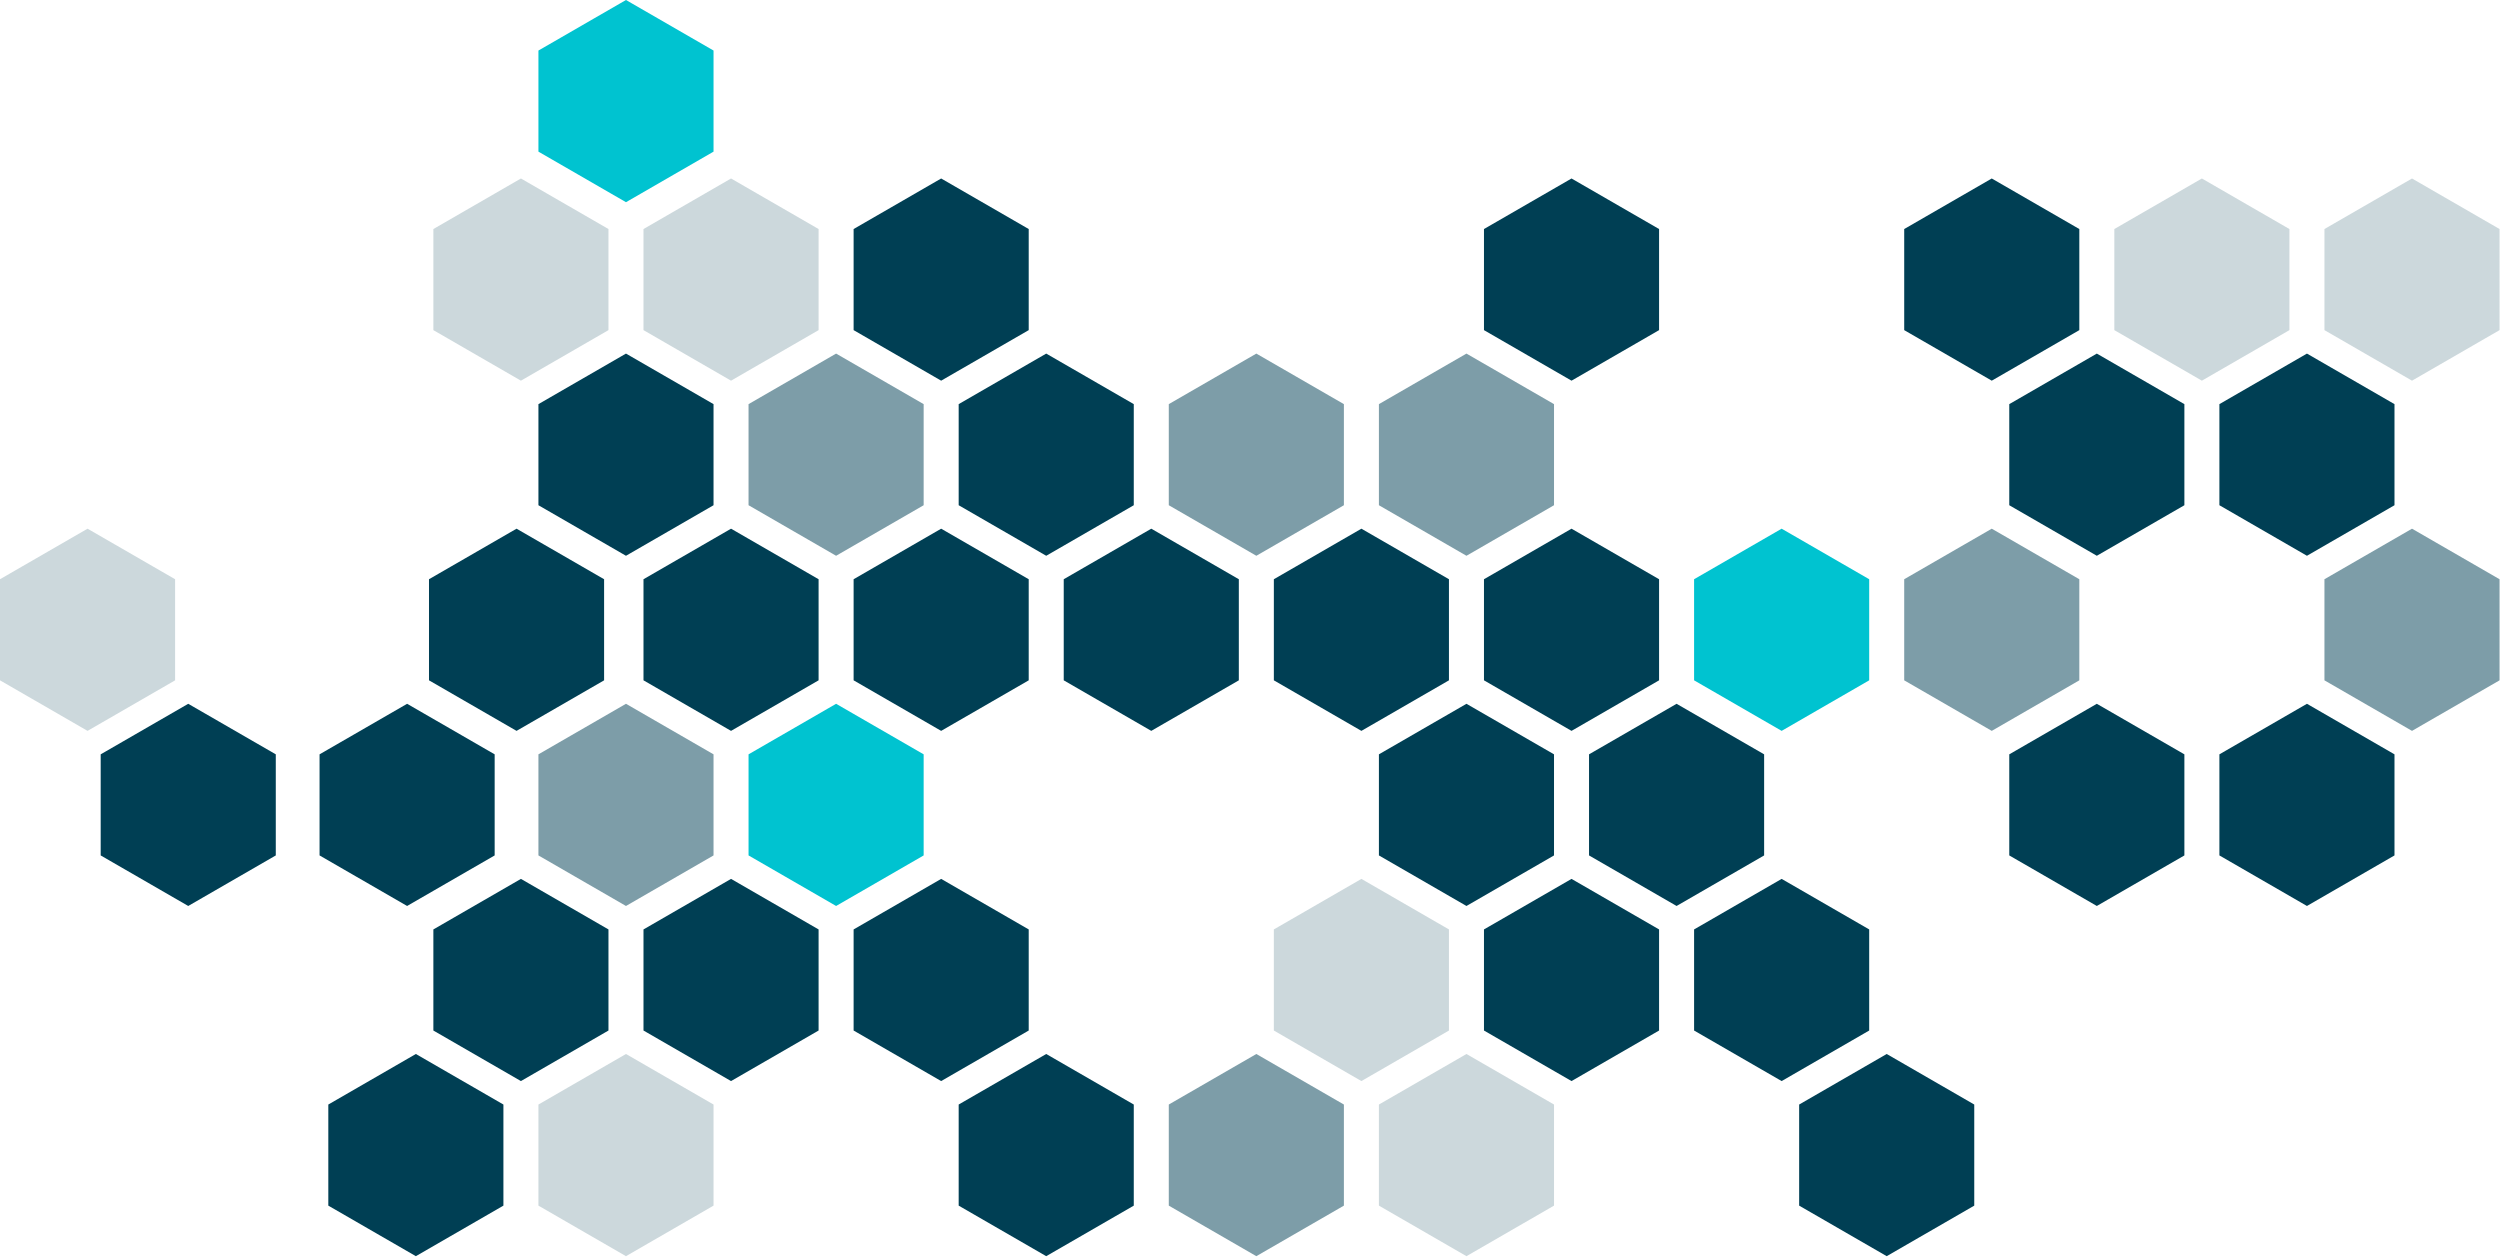 <svg width="1343" height="675" viewBox="0 0 1343 675" fill="none" xmlns="http://www.w3.org/2000/svg">
<path d="M223.401 566.202L270.433 593.356V647.664L223.401 674.818L176.369 647.664V593.356L223.401 566.202Z" fill="#003F54"/>
<path d="M336.276 378.075L383.308 405.229V459.536L336.276 486.69L289.244 459.536V405.229L336.276 378.075Z" fill="#003F54" fill-opacity="0.51"/>
<path d="M218.699 378.075L265.731 405.229V459.536L218.699 486.69L171.667 459.536V405.229L218.699 378.075Z" fill="#003F54"/>
<path d="M101.119 378.075L148.151 405.229V459.536L101.119 486.69L54.088 459.536V405.229L101.119 378.075Z" fill="#003F54"/>
<path d="M336.276 189.947L383.308 217.101V271.409L336.276 298.563L289.244 271.409V217.101L336.276 189.947Z" fill="#003F54"/>
<path d="M336.276 566.202L383.308 593.356V647.664L336.276 674.818L289.244 647.664V593.356L336.276 566.202Z" fill="#003F54" fill-opacity="0.2"/>
<path d="M1013.54 566.202L1060.57 593.356V647.664L1013.54 674.818L966.504 647.664V593.356L1013.54 566.202Z" fill="#003F54"/>
<path d="M449.153 378.075L496.185 405.229V459.536L449.153 486.69L402.122 459.536V405.229L449.153 378.075Z" fill="#00C3D0"/>
<path d="M449.153 189.947L496.185 217.101V271.409L449.153 298.563L402.122 271.409V217.101L449.153 189.947Z" fill="#003F54" fill-opacity="0.51"/>
<path d="M1126.41 378.075L1173.45 405.229V459.536L1126.41 486.69L1079.38 459.536V405.229L1126.41 378.075Z" fill="#003F54"/>
<path d="M1126.41 189.947L1173.45 217.101V271.409L1126.41 298.563L1079.38 271.409V217.101L1126.41 189.947Z" fill="#003F54"/>
<path d="M562.031 189.947L609.063 217.101V271.409L562.031 298.563L514.999 271.409V217.101L562.031 189.947Z" fill="#003F54"/>
<path d="M562.031 566.202L609.063 593.356V647.664L562.031 674.818L514.999 647.664V593.356L562.031 566.202Z" fill="#003F54"/>
<path d="M1239.29 378.075L1286.32 405.229V459.536L1239.29 486.69L1192.26 459.536V405.229L1239.29 378.075Z" fill="#003F54"/>
<path d="M1239.29 189.947L1286.32 217.101V271.409L1239.29 298.563L1192.26 271.409V217.101L1239.29 189.947Z" fill="#003F54"/>
<path d="M674.906 189.947L721.938 217.101V271.409L674.906 298.563L627.874 271.409V217.101L674.906 189.947Z" fill="#003F54" fill-opacity="0.51"/>
<path d="M674.906 566.202L721.938 593.356V647.664L674.906 674.818L627.874 647.664V593.356L674.906 566.202Z" fill="#003F54" fill-opacity="0.51"/>
<path d="M787.783 378.075L834.815 405.229V459.536L787.783 486.69L740.751 459.536V405.229L787.783 378.075Z" fill="#003F54"/>
<path d="M787.783 189.947L834.815 217.101V271.409L787.783 298.563L740.751 271.409V217.101L787.783 189.947Z" fill="#003F54" fill-opacity="0.51"/>
<path d="M787.783 566.202L834.815 593.356V647.664L787.783 674.818L740.751 647.664V593.356L787.783 566.202Z" fill="#003F54" fill-opacity="0.2"/>
<path d="M900.658 378.075L947.69 405.229V459.536L900.658 486.69L853.626 459.536V405.229L900.658 378.075Z" fill="#003F54"/>
<path d="M279.84 95.883L326.872 123.037V177.345L279.84 204.499L232.808 177.345V123.037L279.84 95.883Z" fill="#003F54" fill-opacity="0.2"/>
<path d="M279.837 472.138L326.869 499.292V553.6L279.837 580.754L232.805 553.6V499.292L279.837 472.138Z" fill="#003F54"/>
<path d="M957.097 472.138L1004.13 499.292V553.6L957.097 580.754L910.065 553.6V499.292L957.097 472.138Z" fill="#003F54"/>
<path d="M957.097 284.011L1004.13 311.165V365.472L957.097 392.626L910.065 365.472V311.165L957.097 284.011Z" fill="#00C3D0"/>
<path d="M392.715 284.011L439.747 311.165V365.472L392.715 392.626L345.683 365.472V311.165L392.715 284.011Z" fill="#003F54"/>
<path d="M277.489 284.011L324.521 311.165V365.472L277.489 392.626L230.457 365.472V311.165L277.489 284.011Z" fill="#003F54"/>
<path d="M47.032 284.011L94.064 311.165V365.472L47.032 392.626L0 365.472V311.165L47.032 284.011Z" fill="#003F54" fill-opacity="0.2"/>
<path d="M392.715 95.883L439.747 123.037V177.345L392.715 204.499L345.683 177.345V123.037L392.715 95.883Z" fill="#003F54" fill-opacity="0.2"/>
<path d="M336.279 0L383.311 27.154V81.462L336.279 108.615L289.247 81.462V27.154L336.279 0Z" fill="#00C3D0"/>
<path d="M392.715 472.138L439.747 499.292V553.6L392.715 580.754L345.683 553.6V499.292L392.715 472.138Z" fill="#003F54"/>
<path d="M1069.97 284.011L1117.01 311.165V365.472L1069.97 392.626L1022.94 365.472V311.165L1069.97 284.011Z" fill="#003F54" fill-opacity="0.51"/>
<path d="M1069.97 95.883L1117.01 123.037V177.345L1069.97 204.499L1022.94 177.345V123.037L1069.97 95.883Z" fill="#003F54"/>
<path d="M505.592 284.011L552.624 311.165V365.472L505.592 392.626L458.561 365.472V311.165L505.592 284.011Z" fill="#003F54"/>
<path d="M505.592 95.883L552.624 123.037V177.345L505.592 204.499L458.561 177.345V123.037L505.592 95.883Z" fill="#003F54"/>
<path d="M505.592 472.138L552.624 499.292V553.6L505.592 580.754L458.561 553.6V499.292L505.592 472.138Z" fill="#003F54"/>
<path d="M1182.85 95.883L1229.88 123.037V177.345L1182.85 204.499L1135.82 177.345V123.037L1182.85 95.883Z" fill="#003F54" fill-opacity="0.2"/>
<path d="M618.467 284.011L665.499 311.165V365.472L618.467 392.626L571.435 365.472V311.165L618.467 284.011Z" fill="#003F54"/>
<path d="M1295.73 284.011L1342.76 311.165V365.472L1295.73 392.626L1248.69 365.472V311.165L1295.73 284.011Z" fill="#003F54" fill-opacity="0.51"/>
<path d="M1295.73 95.883L1342.76 123.037V177.345L1295.73 204.499L1248.69 177.345V123.037L1295.73 95.883Z" fill="#003F54" fill-opacity="0.2"/>
<path d="M731.345 284.011L778.376 311.165V365.472L731.345 392.626L684.313 365.472V311.165L731.345 284.011Z" fill="#003F54"/>
<path d="M731.345 472.138L778.376 499.292V553.6L731.345 580.754L684.313 553.6V499.292L731.345 472.138Z" fill="#003F54" fill-opacity="0.2"/>
<path d="M844.222 284.011L891.254 311.165V365.472L844.222 392.626L797.19 365.472V311.165L844.222 284.011Z" fill="#003F54"/>
<path d="M844.222 95.883L891.254 123.037V177.345L844.222 204.499L797.19 177.345V123.037L844.222 95.883Z" fill="#003F54"/>
<path d="M844.222 472.138L891.254 499.292V553.6L844.222 580.754L797.19 553.6V499.292L844.222 472.138Z" fill="#003F54"/>
</svg>
